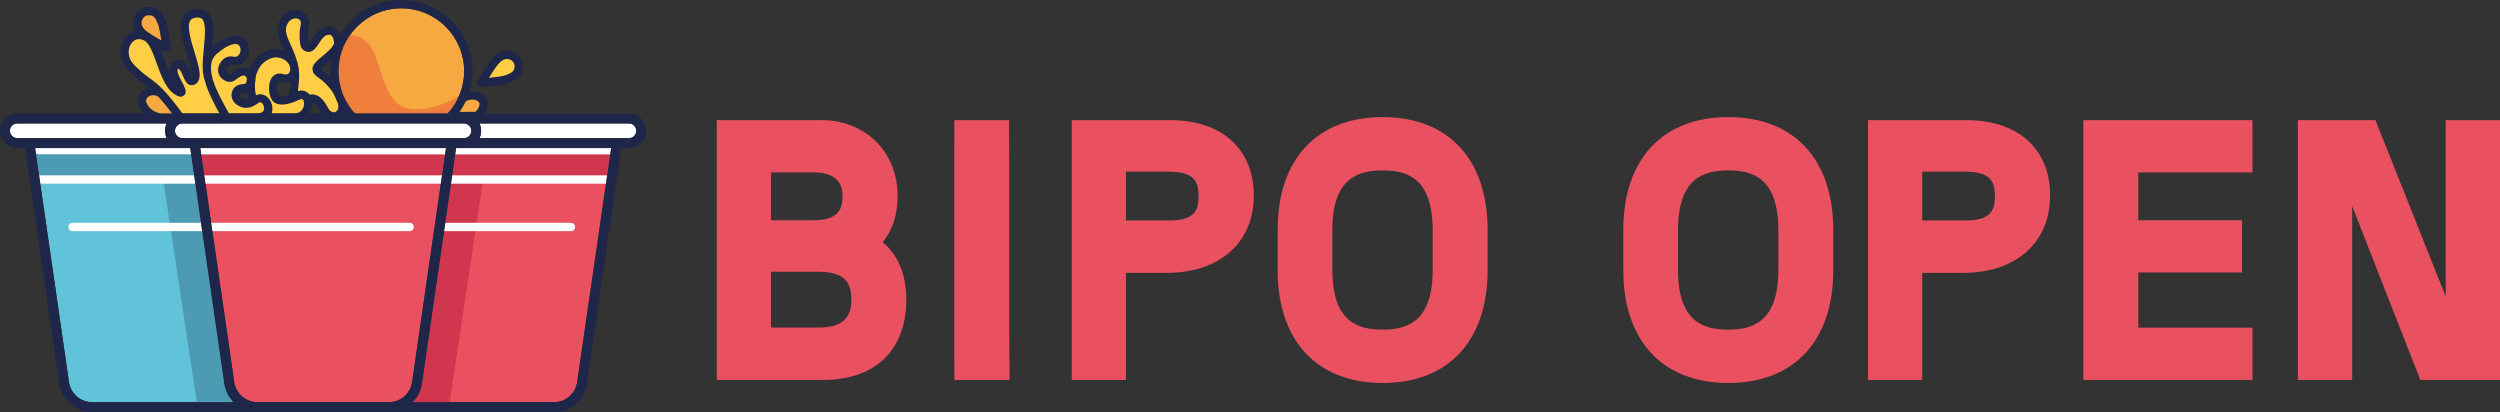 <?xml version="1.0" encoding="utf-8"?>
<!-- Generator: Adobe Illustrator 27.6.1, SVG Export Plug-In . SVG Version: 6.00 Build 0)  -->
<svg version="1.1" xmlns="http://www.w3.org/2000/svg" xmlns:xlink="http://www.w3.org/1999/xlink" x="0px" y="0px"
	 viewBox="0 0 2043.2 336.9" style="enable-background:new 0 0 2043.2 336.9;" xml:space="preserve">
<rect x="0" y="0" width="2043.2" height="336.9" fill="#333333" stroke="none"/>
<style type="text/css">
	.st0{display:none;}
	.st1{display:inline;}
	.st2{fill:#1E274A;stroke:#1E274A;stroke-width:6;stroke-miterlimit:10;}
	.st3{fill:#1E274A;}
	.st4{fill:#F7A941;}
	.st5{fill:#FFCE44;}
	.st6{fill:#FFCE44;stroke:#1E274A;stroke-width:5;stroke-linecap:round;stroke-linejoin:round;stroke-miterlimit:10;}
	.st7{fill:#FFCE44;stroke:#1E274A;stroke-width:5;stroke-linecap:round;stroke-miterlimit:10;}
	.st8{fill:#F07F3C;}
	.st9{fill:#EA5160;}
	.st10{fill:#61C3D9;}
	.st11{fill:#4D9BB3;}
	.st12{fill:#D0364E;}
	.st13{fill:#FFFFFF;}
</style>
<g id="sicherung_00000094582843494556927780000004802511389003463838_" class="st0">
	<g class="st1">
		<g>
			<path class="st2" d="M52.4,705.5h22.4c9.3,0,15.5,6.5,15.5,15.4c0,5.8-2.2,9.4-5.5,11.7c4.3,1.9,7.7,6,7.7,13.5
				c0,10.4-6,16.5-17.1,16.5H52.4V705.5z M72.9,729.8c5.7,0,10.1-2.2,10.1-8.9c0-5.4-3.6-8.7-10.1-8.7H59.6v17.6H72.9z M74.2,755.9
				c6.8,0,10.8-3.3,10.8-9.8c0-6.7-3.9-9.8-10.8-9.8H59.6v19.6H74.2z"/>
			<path class="st2" d="M102.6,755.8h11.9v-43.5h-11.9v-6.8h31.1v6.8h-11.9v43.5h11.9v6.8h-31.1V755.8z"/>
			<path class="st2" d="M147.6,705.5h21c10.6,0,17.3,5.6,17.3,15.3c0,10.8-8.1,15.7-18.1,15.7h-13v26h-7.2V705.5z M168.2,729.9
				c6.1,0,10.3-2.1,10.3-9c0-6.7-4.2-8.9-10.3-8.9h-13.4v17.9H168.2z"/>
			<path class="st2" d="M195.7,738.9v-9.8c0-15.6,8.2-24.4,22.5-24.4s22.5,8.8,22.5,24.4v9.8c0,15.6-8.2,24.4-22.5,24.4
				S195.7,754.5,195.7,738.9z M218.2,756.4c11,0,15.2-6.8,15.2-17.5v-9.8c0-10.7-4.2-17.5-15.2-17.5s-15.2,6.8-15.2,17.5v9.8
				C203,749.6,207.1,756.4,218.2,756.4z"/>
			<path class="st3" d="M270.9,738.9v-9.8c0-15.6,8.2-24.4,22.5-24.4s22.5,8.8,22.5,24.4v9.8c0,15.6-8.2,24.4-22.5,24.4
				S270.9,754.5,270.9,738.9z M293.4,756.4c11,0,15.2-6.8,15.2-17.5v-9.8c0-10.7-4.2-17.5-15.2-17.5c-11,0-15.2,6.8-15.2,17.5v9.8
				C278.2,749.6,282.4,756.4,293.4,756.4z"/>
			<path class="st3" d="M329,705.5h21c10.6,0,17.3,5.6,17.3,15.3c0,10.8-8.1,15.7-18.1,15.7h-13v26H329V705.5z M349.5,729.9
				c6.1,0,10.3-2.1,10.3-9c0-6.7-4.2-8.9-10.3-8.9h-13.4v17.9H349.5z"/>
			<path class="st3" d="M380.3,705.5h35.1v6.7h-27.7v17.6h25.2v6.7h-25.2v19.4h27.7v6.7h-35.1V705.5z"/>
			<path class="st3" d="M428.4,705.5h13.8l22.1,55.4v-55.4h7.2v57.1h-14.3l-21.6-55v55h-7.2V705.5z"/>
		</g>
	</g>
</g>
<g id="splash">
	<g>
		<g>
			<path class="st4" d="M133.6,97.4c-6.7-2.6-12.7-3.4-16.7-11.6c-4-8.3,6.9-15.2,15.6-8.9c8.7,6.3,36.7,21.2,36.7,21.2
				S140.2,100,133.6,97.4z"/>
		</g>
		<g>
			<path class="st3" d="M149.1,102.2c-6.9,0-13.6-0.4-16.8-1.6c-1.1-0.4-2.1-0.8-3.2-1.2c-5.6-2-11.4-4-15.3-12.2
				c-2.3-4.7-1.2-9.9,2.8-13.2c4-3.3,11.3-4.7,17.8,0.1c8.4,6.1,36,20.7,36.3,20.9l10.5,5.6l-11.9,0.8
				C166.6,101.6,157.7,102.2,149.1,102.2z M125.2,77.8c-1.7,0-3.3,0.6-4.3,1.5c-0.9,0.8-2.3,2.4-1,5c2.7,5.6,6.4,6.9,11.5,8.7
				c1.1,0.4,2.2,0.8,3.4,1.2l0,0c2.9,1.2,12.7,1.3,22,1c-9-4.9-21-11.7-26.4-15.6C128.7,78.3,126.9,77.8,125.2,77.8z"/>
		</g>
	</g>
	<g>
		<g>
			<path class="st5" d="M413.9,64.8c6.3-2.3,10.2-4.4,9.9-11.7c-0.3-5.6-8.3-12.3-16.8-5.4c-5.1,4.1-13.7,20-13.7,20
				S409.8,66.3,413.9,64.8z"/>
		</g>
		<g>
			<path class="st3" d="M393.3,71.1c-1.1,0-2.2-0.6-2.8-1.5c-0.7-1-0.7-2.4-0.1-3.5c0.9-1.7,9.1-16.6,14.6-21
				c4.6-3.7,10-4.7,14.7-2.6c4.3,1.9,7.4,6.2,7.6,10.5c0.4,9.6-5.5,12.6-12.1,15c0,0,0,0,0,0c-4.4,1.6-19.8,3-21.5,3.1
				C393.5,71.1,393.4,71.1,393.3,71.1z M413.9,64.8L413.9,64.8L413.9,64.8z M414.4,48.2c-1.7,0-3.5,0.7-5.2,2.2
				c-2.4,2-6.4,7.9-9.6,13.3c5.5-0.6,11.3-1.4,13.2-2.1l0,0c6.2-2.3,7.9-3.6,7.7-8.3c-0.1-1.5-1.3-3.6-3.6-4.6
				C416,48.4,415.2,48.2,414.4,48.2z"/>
		</g>
	</g>
	<g>
		<g>
			<path class="st4" d="M132.3,18.5c-2.6-6.1-4.9-10-12.1-9.3c-5.6,0.5-11.8,8.9-4.6,17c4.4,4.9,20.6,12.7,20.6,12.7
				S134,22.5,132.3,18.5z"/>
		</g>
		<g>
			<path class="st3" d="M136.3,42.3c-0.5,0-1-0.1-1.5-0.3c-1.7-0.8-17-8.3-21.7-13.5c-4-4.4-5.2-9.7-3.3-14.6
				c1.7-4.4,5.8-7.7,10.1-8.1c9.6-0.9,12.8,4.8,15.6,11.4l0,0c1.8,4.3,3.9,19.6,4.2,21.3c0.2,1.2-0.4,2.5-1.4,3.2
				C137.7,42.1,137,42.3,136.3,42.3z M121.9,12.5c-0.4,0-0.9,0-1.4,0.1c-1.5,0.1-3.5,1.5-4.4,3.8c-0.9,2.4-0.3,5,2,7.6
				c2.1,2.3,8.2,6,13.8,9c-0.9-5.4-2-11.2-2.7-13.1c0,0,0,0,0,0C126.9,14.3,125.5,12.5,121.9,12.5z"/>
		</g>
	</g>
	<g>
		<g>
			<path class="st4" d="M389.1,94.8c2.3,0,11.4-10.8,2.2-15.8c-2-1.1-5.8-1.9-11.1,0.1c-0.5,0.2-7.6,3.4-8.7,8.3l-3.9,7.3H389.1z"/>
		</g>
		<g>
			<path class="st3" d="M389.1,98.2h-27.3l6.4-12c1.9-6.5,10.3-10,10.6-10.2c7.4-2.8,12.3-0.9,14,0c4.7,2.6,6.7,6.9,5.5,12
				C397.2,92.7,392.8,98.2,389.1,98.2z M388.3,91.6L388.3,91.6L388.3,91.6z M373.2,91.4h15.3c1.1-0.8,3.4-3.7,3.4-6.2
				c0-0.9-0.2-2-2.3-3.1c-0.5-0.3-3.3-1.6-8.3,0.3c-2,0.8-6.1,3.5-6.6,5.9l-0.1,0.4L373.2,91.4z"/>
		</g>
	</g>
	<g>
		<g>
			<path class="st6" d="M186.3,57.1"/>
		</g>
	</g>
	<g>
		<g>
			<path class="st5" d="M242.1,85.4c-5.1-7.3,1.3-17.9-1.8-31.7c-3.2-15.6-14.4-25.4-7.9-36.6c5.6-9.7,19.6-6.3,16.7,4.6
				c-1.3,4.8-0.6,14.7,0.4,15.7c7,7,8.9-13.9,20.5-12.6c5.6,0.7,6.5,8.1,6.5,10.3c-0.2,5.5-10.6,12.9-13.2,15.3
				c-4.3,3.8-6.9,6.3-1.5,9.9c12.1,8.1,23.2,25.8,15.9,32.8c-4.1,3.9-10.1,1.7-12.7-3.8c-4.1-8.5-10-10.8-13.2-7.2"/>
		</g>
		<g>
			<path class="st3" d="M272.8,98.5c-0.6,0-1.2-0.1-1.8-0.2c-3.8-0.7-7.3-3.5-9.2-7.5c-2.1-4.4-4.8-6.7-6.4-6.9
				c-0.5-0.1-0.9,0.1-1.2,0.5c-1.3,1.4-3.4,1.5-4.8,0.3c-1.4-1.3-1.5-3.4-0.3-4.8c1.9-2.1,4.4-3.1,7.2-2.7
				c4.4,0.6,8.6,4.5,11.6,10.7c1,2.1,2.6,3.5,4.3,3.8c1.1,0.2,2.1-0.1,3-1c0.4-0.4,1.5-1.5,1.3-4.4c-0.6-6.9-8.2-17.5-16.6-23.1
				c-1.1-0.7-4.3-2.9-4.5-6.3c-0.3-3.7,2.7-6.3,5.6-8.9c0.5-0.4,1.1-1,1.9-1.6c2.5-2,10-8.2,10.1-11.2c0-0.8-0.4-6.4-3.5-6.8
				c-3.6-0.4-5.9,2.6-8.9,7.1c-2.2,3.4-4.3,6.5-7.9,6.9c-2,0.2-3.9-0.6-5.7-2.4c-0.6-0.6-1.8-1.8-2.1-8.7c-0.1-1.9-0.2-6.8,0.8-10.3
				c0.7-2.8,0-4.8-2.1-5.6c-2.5-1-6.2-0.1-8.4,3.6c-3.1,5.3-1.1,10.1,2.6,18.2c2.1,4.6,4.5,9.8,5.7,16c1.6,7,0.9,13.3,0.3,18.4
				c-0.6,5.1-1,9.2,0.9,12c1.1,1.5,0.7,3.7-0.8,4.7c-1.5,1.1-3.7,0.7-4.7-0.8c-3.4-4.9-2.8-10.6-2.1-16.6c0.5-4.8,1.1-10.3-0.2-16.2
				c-1.1-5.5-3.2-10.1-5.3-14.6c-3.7-8.2-7.2-15.9-2.3-24.4c4.1-7.1,11.7-8.6,16.9-6.5c5.3,2.2,7.7,7.6,6,13.7
				c-1,3.5-0.6,10.5-0.1,12.7c0.7-0.7,1.9-2.5,2.8-3.7c2.9-4.4,7.4-11.1,15.4-10.1c3.9,0.5,9.8,4.6,9.5,13.8
				c-0.2,5.6-6.6,11.3-12.6,16.2c-0.7,0.6-1.3,1.1-1.7,1.4c-1,0.9-2.8,2.5-3.3,3.4c0.2,0.2,0.6,0.6,1.4,1.2c9,6,18.8,18.2,19.6,28.2
				c0.4,4.1-0.8,7.5-3.3,9.9C277.9,97.5,275.4,98.5,272.8,98.5z M252.3,35.7L252.3,35.7L252.3,35.7z"/>
		</g>
	</g>
	<g>
		<g>
			<path class="st5" d="M243,78.4c-4,1.9-11.9,5.2-16.5,2.8c-4.6-2.4-5.3-20.2,3.9-17.4c9.6,2.8,12.2-7,8.7-12.9
				c-3.7-6.2-12-9.1-18.9-6.3c-6.9,2.7-11.4,7.6-13.7,14.9c-2.2,6.7-3.8,26.6,10.7,36.8H240C255.9,96.2,254.9,72.8,243,78.4z"/>
		</g>
		<g>
			<path class="st3" d="M240,99.6h-24l-0.9-0.6c-15.5-10.8-14.7-32-12-40.6c2.7-8.3,7.8-13.9,15.7-17c8.4-3.3,18.5,0.1,23.1,7.7
				c2.8,4.6,2.6,10.8-0.4,14.7c-2.7,3.5-7.1,4.6-12.2,3.1c-1.2-0.3-1.5-0.1-2,0.8c-1.7,3.2-0.5,9.4,0.7,10.4
				c0.8,0.4,4.1,1.5,13.4-2.9l0,0c4-1.9,7.9-1.5,10.6,1c3.3,3.1,4.2,8.8,2.1,14C252,96.1,246.6,99.6,240,99.6z M218.2,92.8H240
				c5.2,0,7.2-3.1,7.9-5c1.1-2.7,0.6-5.5-0.4-6.5c-0.6-0.6-1.6-0.5-3,0.2c-8.8,4.2-15.2,5-19.6,2.7c-4.9-2.6-6.3-12.7-3.9-18.6
				c1.9-4.5,5.8-6.5,10.4-5.1c2.3,0.7,3.9,0.4,4.8-0.8c1.3-1.7,1.3-4.9,0-7.1c-2.9-4.8-9.5-7-14.8-4.9c-6,2.4-9.7,6.4-11.8,12.8
				c-0.8,2.5-1.9,8.6-0.8,15.5C210,83.3,213.2,88.9,218.2,92.8z"/>
		</g>
	</g>
	<g>
		<g>
			<path class="st5" d="M185.3,96.2c0,0-12-19.7-14.7-31.6c-1.7-7.3-3.1-17.2,5.6-24.1c4.4-3.5,8.4-6.8,14.6-8
				c9.4-1.9,12.7,10.4,5.6,15.8c-4.7,3.6-7.7-1.5-12.1,3.1c-3,3.2-3.6,8.1,0,10.6c4.3,3.1,5.2,1,8.6-1.2c4.3-3.3,8.2-3,10.4-1
				c1.1,1,1.8,2.4,2,4.1c0.2,1.8-0.2,3.8-1.4,5.9c-2.1,3.4-7.8,1-10.2,4.5c-2.4,3.6-0.2,7.9,3.8,9.5c4.7,2.3,8.5-0.2,12.3-2.8
				c8.4-5.7,16.6,15.1-0.4,15.1h-62c-22.3-31.3-25-25.6-39.5-40.4c-13.5-13.1-1.8-33.2,11.9-25.7c11.7,6.4,12.5,40.3,27.9,45.5
				c3.8-0.5-7.3-13.1-5.7-19.3c1.1-4.5,4.4-4.5,6.7-2.6c4.5,3.6,5.3,14.1,9.1,12.2c10.4-5.1-20.6-51.8,1.7-54.9
				c21.9-3,4.9,37.4,11.2,53.6"/>
		</g>
		<g>
			<path class="st3" d="M185.3,99.6C185.3,99.6,185.3,99.6,185.3,99.6l-39.7,0l-1-1.4c-14.4-20.1-20.4-24.6-26.7-29.4
				c-3.6-2.7-7.2-5.4-12.4-10.7c-8.9-8.6-8.4-20.1-3.4-26.9c4.7-6.4,12.3-8,19.3-4.1c6.4,3.6,9.7,12.7,13.2,22.4
				c1.3,3.6,2.6,7.2,4,10.5c-0.3-1.6-0.4-3.1,0-4.5c1.1-4.2,3.6-5.6,5-6.1c2.3-0.8,5-0.2,7.2,1.6c2.6,2.1,4.1,5.5,5.3,8.5
				c0.1,0.3,0.3,0.6,0.4,1c-0.3-3.9-2.5-11.2-3.8-15.6c-3.7-12-7.5-24.5-2.8-31.9c1.9-3,4.9-4.8,9-5.3c4.7-0.6,8.4,0.3,11,2.9
				c5.6,5.4,4.8,16.1,3.7,27.7c0.1-0.1,0.3-0.2,0.4-0.3l0.2-0.1c4.4-3.5,9-7.2,15.9-8.6c5.4-1.1,10.2,1.3,12.4,6.1
				c2.1,4.7,1.4,11.6-4,15.7c-3.4,2.6-6.4,2.1-8.4,1.9c-1.7-0.2-2.2-0.3-3.3,0.9c-1.1,1.1-1.6,2.5-1.5,3.8c0.1,0.7,0.4,1.3,1,1.8
				c1.2,0.9,1.7,0.9,1.7,0.9c0.1-0.1,0.8-0.6,1.2-0.9c0.5-0.4,1-0.8,1.7-1.2c6.3-4.8,11.8-3.4,14.7-0.7c1.7,1.6,2.8,3.8,3,6.2
				c0.3,2.6-0.3,5.4-1.8,7.9c-1.9,3.2-5.1,3.6-7.4,3.9c-1.6,0.2-2.6,0.4-2.9,0.9c-0.4,0.6-0.5,1.3-0.3,2c0.3,1,1.3,2,2.5,2.5
				l0.2,0.1c2.7,1.3,4.9,0.2,8.9-2.5c3.2-2.2,7-2.1,10.1,0.3c4,3,5.7,8.8,4.2,13.5c-0.8,2.3-3.5,7.5-12.7,7.5L185.3,99.6
				C185.3,99.6,185.3,99.6,185.3,99.6z M187.2,92.8h22.1c2.4,0,5.5-0.5,6.3-2.9c0.7-2.1-0.4-4.8-1.8-5.9c-0.9-0.7-1.5-0.5-2.2-0.1
				c-3.8,2.6-9.1,6.1-15.6,3.1c-3.1-1.3-5.5-3.8-6.4-6.7c-0.8-2.7-0.4-5.4,1.2-7.8c2.1-3.1,5.4-3.5,7.6-3.8c0.8-0.1,2.3-0.3,2.4-0.6
				c0.9-1.6,1-2.9,0.9-3.7c-0.1-0.8-0.4-1.5-0.9-2c-1.3-1.2-3.6-0.7-6,1.2l-0.2,0.1c-0.5,0.4-1,0.7-1.4,1c-2.8,2.2-5.8,3.8-11,0.2
				c-2.2-1.6-3.6-3.9-3.9-6.6c-0.3-3.2,1-6.6,3.4-9.1c3.5-3.7,6.9-3.2,9.1-2.9c1.6,0.2,2.2,0.3,3.4-0.5c2.6-2,2.9-5.3,1.9-7.5
				c-0.6-1.4-2-2.8-4.9-2.3c-5.3,1.1-8.9,3.9-13,7.2l-0.2,0.1c-6.4,5.1-6.4,11.9-4.4,20.6c0,0,0,0.1,0,0.1
				C176.1,73.2,184.4,87.9,187.2,92.8z M149.1,92.8h30.3c-3.8-6.7-10-18.6-12.1-27.2c-2.6-6.8-1.6-16.7-0.7-26.3
				c0.9-9.6,2-20.5-1.5-23.8c-0.4-0.4-1.6-1.6-5.4-1c-2.7,0.4-3.7,1.5-4.2,2.3c-3,4.8,0.6,16.7,3.6,26.2c3.7,12.1,6.9,22.6,0,26.1
				c-1.7,0.8-3.1,0.6-4.1,0.3c-2.7-1-3.9-3.8-5.3-7c-0.9-2.1-2.1-4.8-3.4-5.9c-0.3-0.3-0.6-0.4-0.7-0.4c-0.1,0.1-0.3,0.5-0.5,1.2
				c-0.5,1.9,2.1,6.9,3.7,9.8c2.3,4.3,3.8,7.2,2.5,9.7c-0.6,1.2-1.8,2-3.3,2.2l-0.8,0.1l-0.7-0.2c-9.9-3.3-14.2-15.4-18.4-27
				c-2.9-8.1-5.9-16.4-10.1-18.7c-4-2.2-7.9-1.4-10.6,2.2c-3.3,4.5-3.5,12.1,2.7,18.1c4.8,4.9,8.3,7.5,11.7,10
				C128.6,68.4,134.9,73.1,149.1,92.8z"/>
		</g>
	</g>
	<g>
		<g>
			<path class="st7" d="M198.6,58.9"/>
		</g>
	</g>
</g>
<g id="Ebene_13">
</g>
<g id="ball">
	<g>
		<path class="st4" d="M328,6.8c-28.3,0-51.3,23-51.3,51.3c0,13.3,5.1,25.5,13.5,34.6h75.7c8.4-9.1,13.5-21.3,13.5-34.6
			C379.3,29.8,356.3,6.8,328,6.8z"/>
	</g>
	<path class="st8" d="M366.1,92.8c3.7-4.3,6.8-9.2,8.9-14.5c-6.9,4.4-19.4,10.8-35.1,11c-24.3,0.3-25.8-26.6-34-45.8
		c-5.3-12.3-14.2-14.7-19.9-14.9c-6,8.5-9.5,18.8-9.5,30c0,13.1,4.8,25.1,12.8,34.2H366.1z"/>
</g>
<g id="becher_farbe">
	<path class="st9" d="M314.4,328.7h-86.6h-17.4c-9.4,0-17.5-7-18.9-16.3L163.7,121h70.6h9.9H284h9.9h70.6l-27.7,191.4
		c-1.3,9.3-9.5,16.3-18.9,16.3H314.4z M471.7,312.4c-1.3,9.3-9.5,16.3-18.9,16.3H337.3c4-4,6.7-9.3,7.6-15.2L372.8,121h6.4h120.3
		L471.7,312.4z"/>
	<path class="st10" d="M149.1,121h6.4l27.9,192.6c0.9,5.9,3.6,11.1,7.6,15.1H75.3c-9.4,0-17.5-7-18.9-16.3L28.7,121H149.1z"/>
</g>
<g id="shadow">
	<path class="st11" d="M133.4,147.3l27.4,181.4h30.2c-4-4-6.7-9.3-7.6-15.1L155.4,121h-6.4H28.7l3.8,26.3H133.4z"/>
	<path class="st12" d="M394.8,147.3h100.8l3.8-26.3H379.2h-6.4l-27.9,192.6c-0.9,5.9-3.6,11.1-7.6,15.2h30.2L394.8,147.3z"/>
	<polygon class="st12" points="284,121 244.2,121 234.3,121 163.7,121 167.4,146.7 360.8,146.7 364.5,121 293.9,121 	"/>
</g>
<g id="weiß">
	<path class="st13" d="M244.2,100.9H284h95.2c3.3,0,6,2.7,6,6c0,3.3-2.7,6-6,6H374h-80.1H284h-39.8h-9.9h-80.1h-5.2
		c-3.3,0-6-2.7-6-6c0-3.3,2.7-6,6-6H244.2z"/>
	<path class="st13" d="M14.1,112.9c-3.3,0-6-2.7-6-6c0-3.3,2.7-6,6-6h122.1c-0.9,1.8-1.3,3.8-1.3,6c0,2.1,0.5,4.2,1.3,6H19.3H14.1z"
		/>
	<path class="st13" d="M514.1,112.9h-5.2H391.9c0.9-1.8,1.3-3.8,1.3-6c0-2.1-0.5-4.2-1.3-6h122.1c3.3,0,6,2.7,6,6
		C520,110.2,517.4,112.9,514.1,112.9z"/>
	<path class="st13" d="M164.3,182.1h-105c-1.9,0-3.4,1.5-3.4,3.4s1.5,3.4,3.4,3.4h106L164.3,182.1z"/>
	<path class="st13" d="M155.4,121h-6.4H28.9c0,0.1-0.1,0.1-0.1,0.2l0.6,3.9c0.6,0.6,1.5,1,2.4,1h124.4L155.4,121z"/>
	<polygon class="st13" points="33,150.1 159.6,150.1 158.7,143.3 32,143.3 	"/>
	<path class="st13" d="M173.5,188.9h161.3c1.9,0,3.4-1.5,3.4-3.4s-1.5-3.4-3.4-3.4H172.5L173.5,188.9z"/>
	<path class="st13" d="M466.7,182.1H363.9l-1,6.8h103.7c1.9,0,3.4-1.5,3.4-3.4S468.6,182.1,466.7,182.1z"/>
	<polygon class="st13" points="167.9,150.1 360.3,150.1 361.3,143.3 166.9,143.3 	"/>
	<polygon class="st13" points="284,121 244.2,121 234.3,121 163.7,121 164.4,126.2 363.8,126.2 364.5,121 293.9,121 	"/>
	<polygon class="st13" points="368.6,150.1 495.2,150.1 496.2,143.3 369.5,143.3 	"/>
	<polygon class="st13" points="372.8,121 372,126.2 498.7,126.2 499.5,121 379.2,121 	"/>
</g>
<g id="outline">
	<path class="st3" d="M514.1,92.8H379.2h-4.5c7.2-9.7,11.5-21.7,11.5-34.6C386.1,26.1,360.1,0,328,0s-58.1,26.1-58.1,58.1
		c0,13,4.3,25,11.5,34.6h-37.1h-95.2H14.1C6.3,92.8,0,99.1,0,106.9S6.3,121,14.1,121h6.4l27.9,192.6c1.9,13.3,13.5,23.3,26.9,23.3
		h134.9h17.4h86.6h3.6h134.9c13.4,0,25-10,26.9-23.3L507.7,121h6.4c7.8,0,14.1-6.3,14.1-14.1S521.9,92.8,514.1,92.8z M276.7,58.1
		c0-28.3,23-51.3,51.3-51.3s51.3,23,51.3,51.3c0,13.3-5.1,25.5-13.5,34.6h-75.7C281.8,83.6,276.7,71.5,276.7,58.1z M149.1,100.9
		h95.2H284h95.2c3.3,0,6,2.7,6,6s-2.7,6-6,6H374h-80.1H284h-39.8h-9.9h-80.1h-5.2c-3.3,0-6-2.7-6-6S145.8,100.9,149.1,100.9z
		 M19.3,112.9h-5.2c-3.3,0-6-2.7-6-6s2.7-6,6-6h122.1c-0.9,1.8-1.3,3.8-1.3,6s0.5,4.2,1.3,6H19.3z M75.3,328.7
		c-9.4,0-17.5-7-18.9-16.3L28.7,121h120.3h6.4l27.9,192.6c0.9,5.9,3.6,11.1,7.6,15.1H75.3z M317.9,328.7h-3.6h-86.6h-17.4
		c-9.4,0-17.5-7-18.9-16.3L163.7,121h70.6h9.9H284h9.9h70.6l-27.7,191.4C335.4,321.7,327.3,328.7,317.9,328.7z M471.7,312.4
		c-1.3,9.3-9.5,16.3-18.9,16.3H337.3c4-4,6.7-9.3,7.6-15.2L372.8,121h6.4h120.3L471.7,312.4z M514.1,112.9h-5.2H391.9
		c0.9-1.8,1.3-3.8,1.3-6s-0.5-4.2-1.3-6h122.1c3.3,0,6,2.7,6,6S517.4,112.9,514.1,112.9z"/>
</g>
<g id="Typo">
	<g>
		<g>
			<path class="st9" d="M1412.5,95.7c-53.8,0-85.8,34.5-85.8,92.2v32.9c0,57.7,32.1,92.2,85.8,92.2c53.8,0,85.8-34.5,85.8-92.2
				v-32.9C1498.3,130.2,1466.2,95.7,1412.5,95.7z M1453.4,187.9v32.9c0,43.1-21.9,48.6-41,48.6c-19.1,0-41-5.5-41-48.6v-32.9
				c0-43.1,21.9-48.6,41-48.6C1431.5,139.2,1453.4,144.8,1453.4,187.9z"/>
		</g>
	</g>
	<g>
		<g>
			<path class="st9" d="M1607.3,98.2h-80.6v212.3h44.3v-87.5h33.5c43.1,0,71-24.8,71-63.1C1675.6,121.8,1649.4,98.2,1607.3,98.2z
				 M1630.4,160.1c0,12.7-4,20.1-24.5,20.1H1571v-39.9h34.9C1626.3,140.3,1630.4,147.9,1630.4,160.1z"/>
		</g>
	</g>
	<g>
		<g>
			<polygon class="st9" points="1702.7,310.5 1840.9,310.5 1840.9,267.8 1747.6,267.8 1747.6,222.7 1832.4,222.7 1832.4,180 
				1747.6,180 1747.6,140.9 1840.9,140.9 1840.9,98.2 1702.7,98.2 			"/>
		</g>
	</g>
	<g>
		<g>
			<polygon class="st9" points="1998.8,98.2 1998.8,242.3 1941.4,98.2 1916.5,98.2 1902.2,98.2 1878,98.2 1878,310.5 1922.4,310.5 
				1922.4,168.5 1978.1,310.5 2004.2,310.5 2019,310.5 2043.2,310.5 2043.2,98.2 			"/>
		</g>
	</g>
	<g>
		<g>
			<path class="st9" d="M721.4,197.9c8.1-9.8,12.2-22.4,12.2-37.7c0-35.9-26.2-62-62.2-62h-85.6v212.3h87.2
				c42.4,0,67.7-24.5,67.7-65.5C740.7,220.4,731.2,206.1,721.4,197.9z M630.1,222.1h39.3c23.3,0,26.4,11.5,26.4,22.8
				c0,9.8-2.7,22.8-26.4,22.8h-39.3V222.1z M664.7,180h-34.6v-39.1h34.6c15.9,0,23.9,6.5,23.9,19.3C688.6,170.4,685.7,180,664.7,180
				z"/>
		</g>
	</g>
	<g>
		<g>
			<polygon class="st9" points="779.9,141.2 779.9,141.2 779.9,267.5 779.9,267.5 780,310.5 825.1,310.5 824.8,267.5 824.8,267.5 
				824.8,141.2 824.8,141.2 824.7,98.2 780,98.2 			"/>
		</g>
	</g>
	<g>
		<g>
			<path class="st9" d="M956.5,98.2h-80.6v212.3h44.3v-87.5h33.5c43.1,0,71-24.8,71-63.1C1024.7,121.8,998.6,98.2,956.5,98.2z
				 M979.6,160.1c0,12.7-4,20.1-24.5,20.1h-34.9v-39.9h34.9C975.5,140.3,979.6,147.9,979.6,160.1z"/>
		</g>
	</g>
	<g>
		<g>
			<path class="st9" d="M1130,95.7c-53.8,0-85.8,34.5-85.8,92.2v32.9c0,57.7,32.1,92.2,85.8,92.2s85.8-34.5,85.8-92.2v-32.9
				C1215.8,130.2,1183.7,95.7,1130,95.7z M1170.9,187.9v32.9c0,43.1-21.9,48.6-41,48.6c-19.1,0-41-5.5-41-48.6v-32.9
				c0-43.1,21.9-48.6,41-48.6C1149.1,139.2,1170.9,144.8,1170.9,187.9z"/>
		</g>
	</g>
	<g>
	</g>
	<g>
	</g>
	<g>
	</g>
	<g>
	</g>
	<g>
	</g>
	<g>
	</g>
</g>
</svg>

